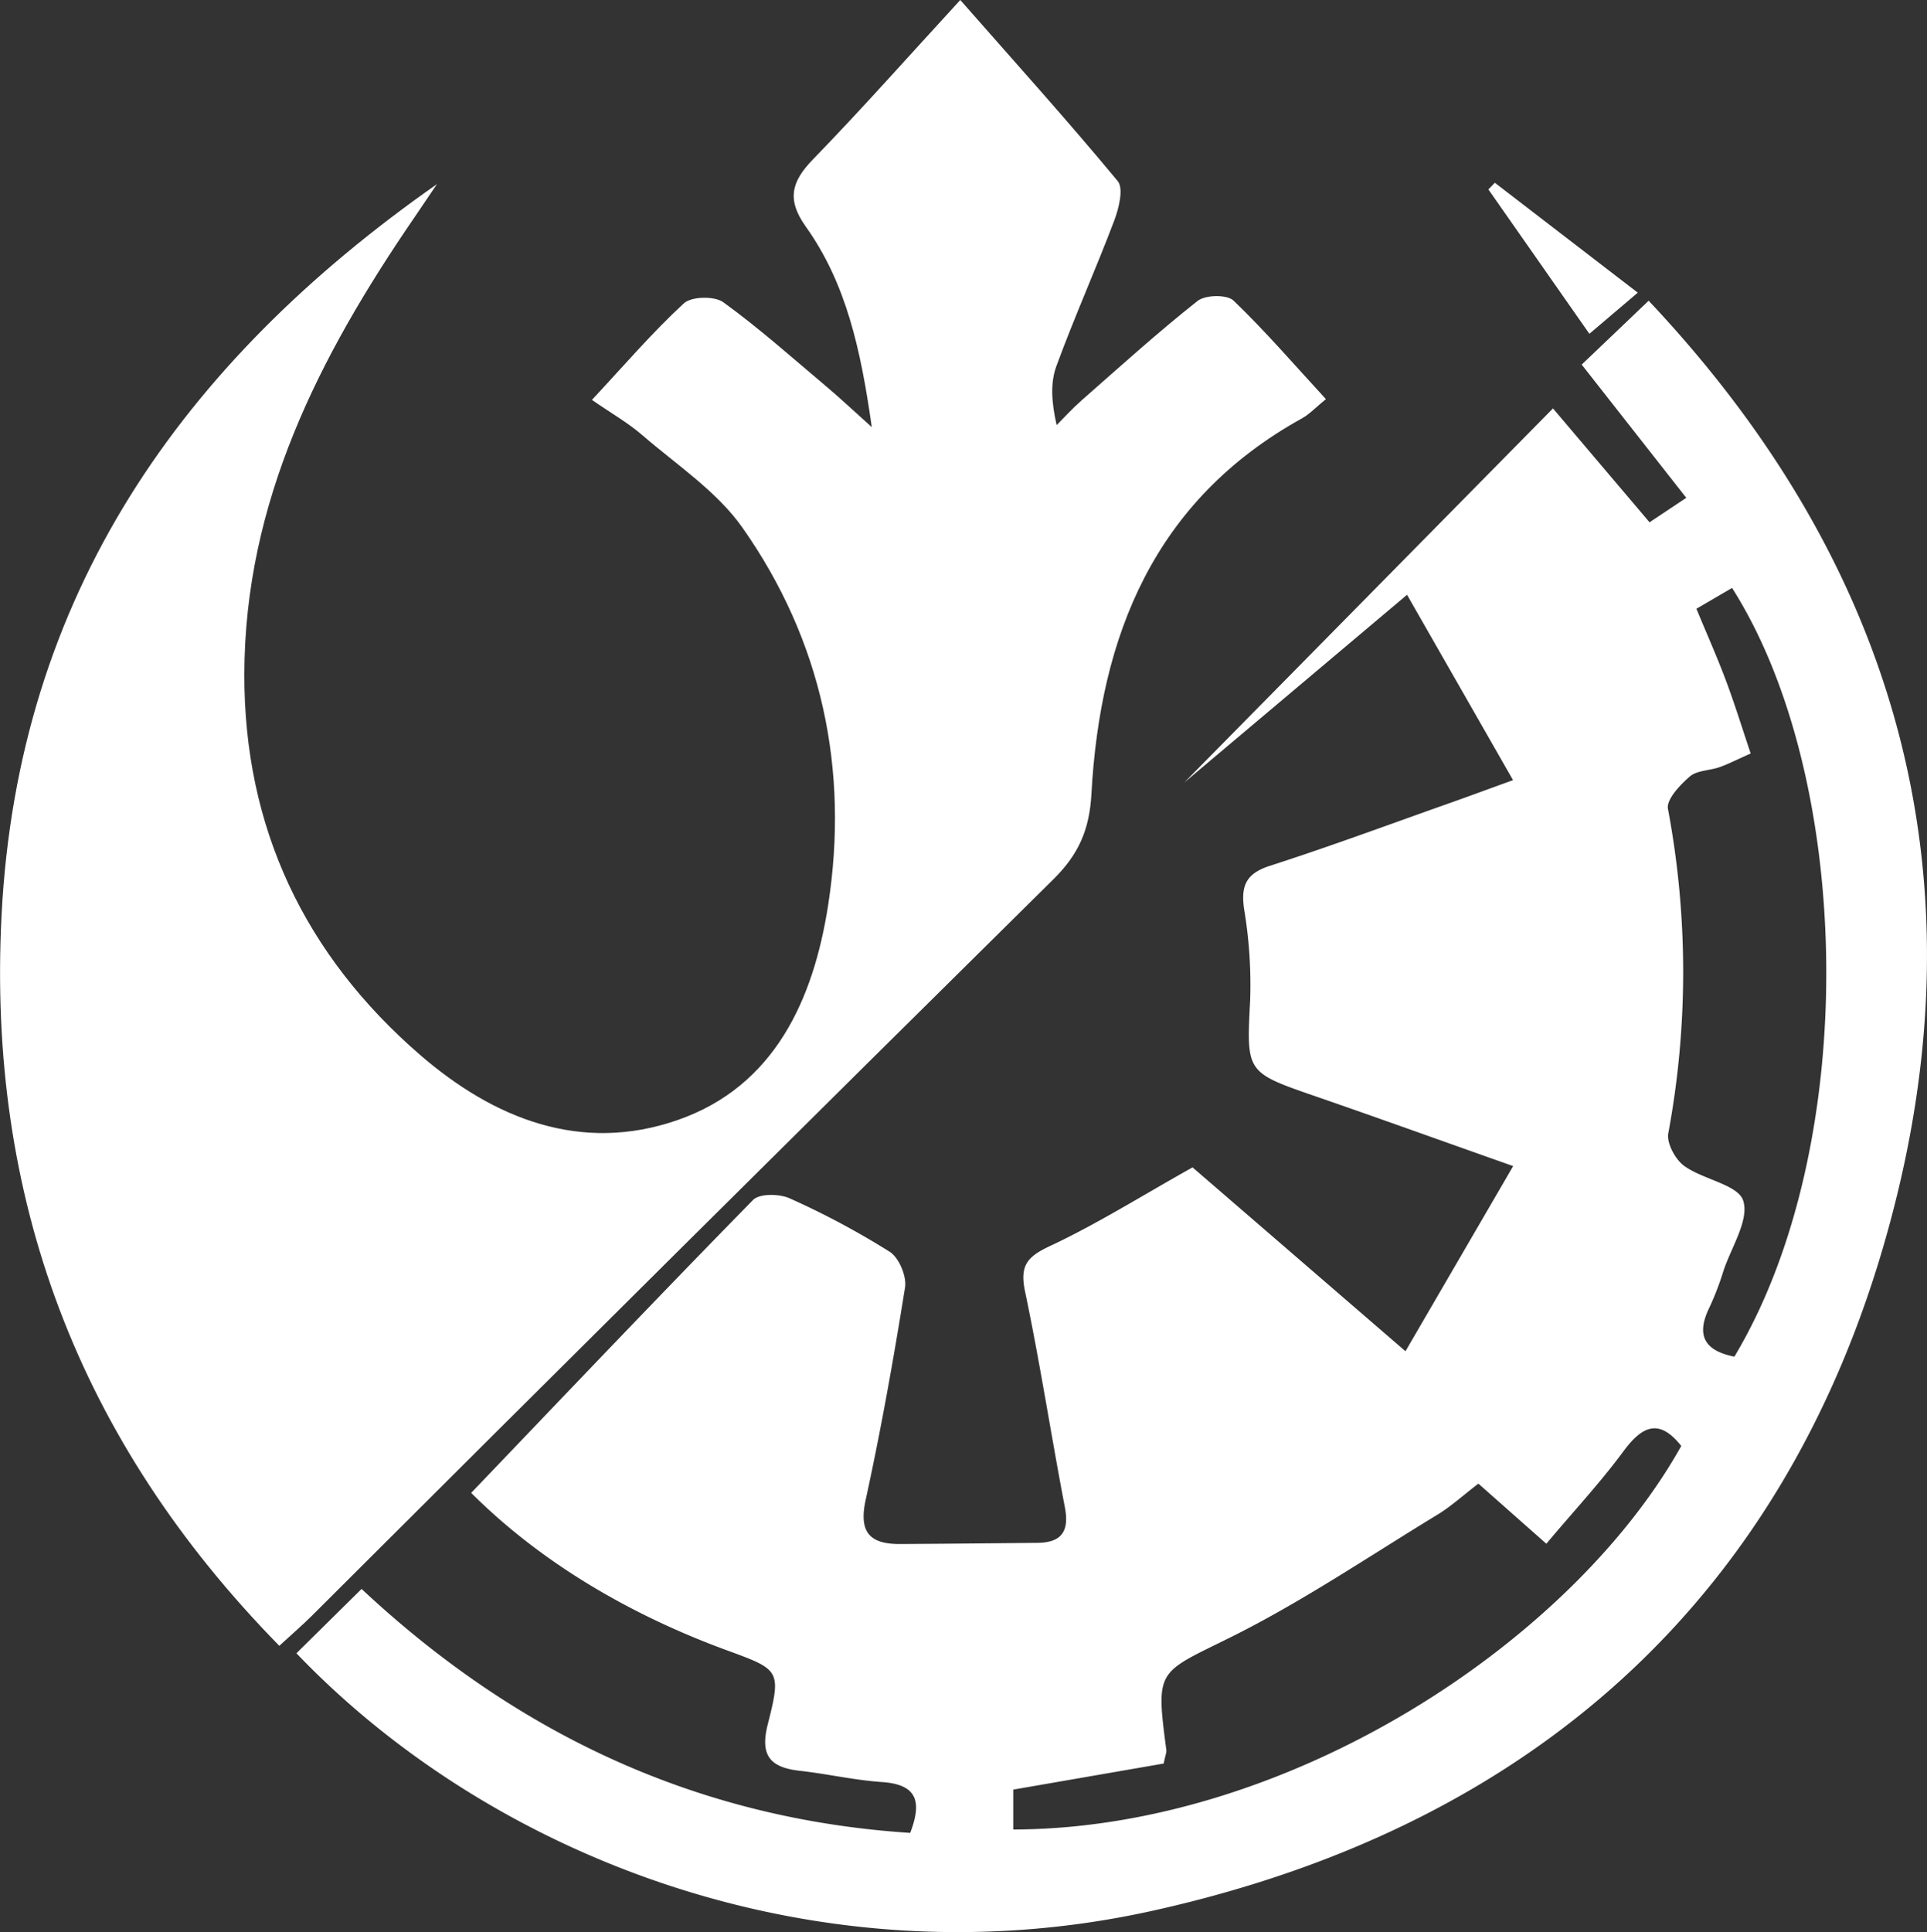 <svg id="Layer_1" data-name="Layer 1" xmlns="http://www.w3.org/2000/svg" viewBox="0 0 490.8 492"><rect x="0" y="0" width="490.8" height="492" fill="#333333" stroke="none"/><defs><style>.cls-1{fill:#fff;}</style></defs><title>res-emp-logo</title><path class="cls-1" d="M308.34,301.27l54.23,46.82L390,300.94c-18.45-6.52-34.34-12.24-50.29-17.75-17.9-6.18-17.63-6.08-16.69-24.72a116.83,116.83,0,0,0-1.53-22.85c-.89-6,.4-9.15,6.54-11.14,15.54-5,30.88-10.71,46.29-16.15,4.32-1.53,8.61-3.12,15.65-5.67l-27-47.2-56.74,47.81L400.14,108c7.43,8.77,15.76,18.59,24.59,29l9.36-6.23L407.45,96.84c5.45-5.19,10.89-10.37,17.05-16.26,61.68,65.4,84.17,142,63.31,227.62-24.18,99.2-90.23,160.28-189.52,182.34C212.85,509.52,129.82,477,80.1,425l16.59-16.38C136,445.38,182,467.21,236.43,470.74c2.95-7.77,2-12.33-7.23-12.95-7-.47-13.86-2.08-20.82-2.85-7.48-.84-10.3-3.72-8.23-11.86,3.48-13.68,3-13.92-10-18.68-25.36-9.24-48-22.73-65.54-40.24,24.12-25.2,47.76-50.09,71.79-74.59,1.64-1.67,6.71-1.6,9.31-.42a204.82,204.82,0,0,1,25.49,13.61c2.37,1.5,4.36,6.24,3.91,9.08C232.2,350,229,368,225.07,386c-1.78,8.23,1.1,11.22,8.77,11.18,11.67-.06,23.34-.18,35-.3,6-.06,8.15-2.8,7-8.95-3.52-18.34-6.33-36.82-10.17-55.09-1.41-6.74.67-8.9,6.59-11.65C284.18,315.58,295.41,308.51,308.34,301.27ZM262.67,469.88c70.28-.19,142.3-47.83,170.14-97.67-5.55-7-9.83-5.24-14.67,1.28-6,8.14-13,15.63-19.69,23.62L381.14,381.8c-4,3.08-7,5.81-10.33,7.85-17.57,10.68-34.69,22.32-53.06,31.42s-18.82,7.89-16.09,28.56c.08.61-.23,1.27-.67,3.45l-38.32,6.64Zm187.81-274c-3.71,1.65-5.77,2.72-7.94,3.48-2.52.88-5.72.8-7.55,2.37-2.49,2.15-6,5.84-5.57,8.24a224.5,224.5,0,0,1,.09,82.61c-.47,2.52,1.8,6.71,4.08,8.34,4.83,3.48,13.73,4.76,15,8.84,1.56,4.9-3,11.78-5,17.77a74,74,0,0,1-3.57,9.34c-3.61,7.3-1.16,11.1,6.32,12.6,32.24-53.81,30.35-147.13-.59-195.75l-9.08,5.3c2.76,6.67,5.33,12.43,7.54,18.34S448.25,189.19,450.48,195.84Z" transform="translate(-4.6 -4)"/><path class="cls-1" d="M249.18,4c14.06,16,27.4,30.79,40.1,46.12,1.54,1.86.3,6.9-.87,10-4.71,12.46-10.18,24.63-14.76,37.13-1.54,4.21-1.27,9.08.07,15,2.11-2.11,4.12-4.34,6.36-6.3,9.76-8.57,19.39-17.3,29.57-25.34,2-1.55,7.48-1.64,9.12-.07,8.13,7.8,15.52,16.39,23.53,25.09-2.55,2.08-4.14,3.82-6.09,4.9-37.62,20.84-51.41,55.26-53.63,95.69-.5,9.1-3.3,15.37-9.65,21.65Q178.24,321.43,84,415.48c-2.32,2.31-4.81,4.46-8.26,7.62C24.61,370.94,1.27,309.21,5,237,9.16,155.7,50.81,96.43,115.88,50.9c-1.92,2.83-3.83,5.68-5.76,8.51C86,94.6,66.91,131.73,66.83,175.74c-.07,39,15.33,71.37,44.66,96.8,18.92,16.4,41.17,25.22,65.72,16.67,24.79-8.62,34.6-30.86,38.31-54.68,5.37-34.54-1.57-67.4-21.84-96.19-6.51-9.24-16.7-15.94-25.46-23.51-3.68-3.19-8-5.63-12.85-9,8.23-8.83,15.38-17.18,23.41-24.59,1.93-1.78,7.81-1.9,10.05-.27,9.14,6.62,17.6,14.18,26.25,21.46,3.23,2.71,6.3,5.61,11.56,10.33-2.83-20-6.59-36.71-16.81-51.06-4.88-6.85-3.69-11.42,1.81-17.09C224.11,31.77,236,18.34,249.18,4Z" transform="translate(-4.6 -4)"/><path class="cls-1" d="M421.73,78.53,409.41,89,383.69,52.24l1.64-1.7Z" transform="translate(-4.6 -4)"/></svg>